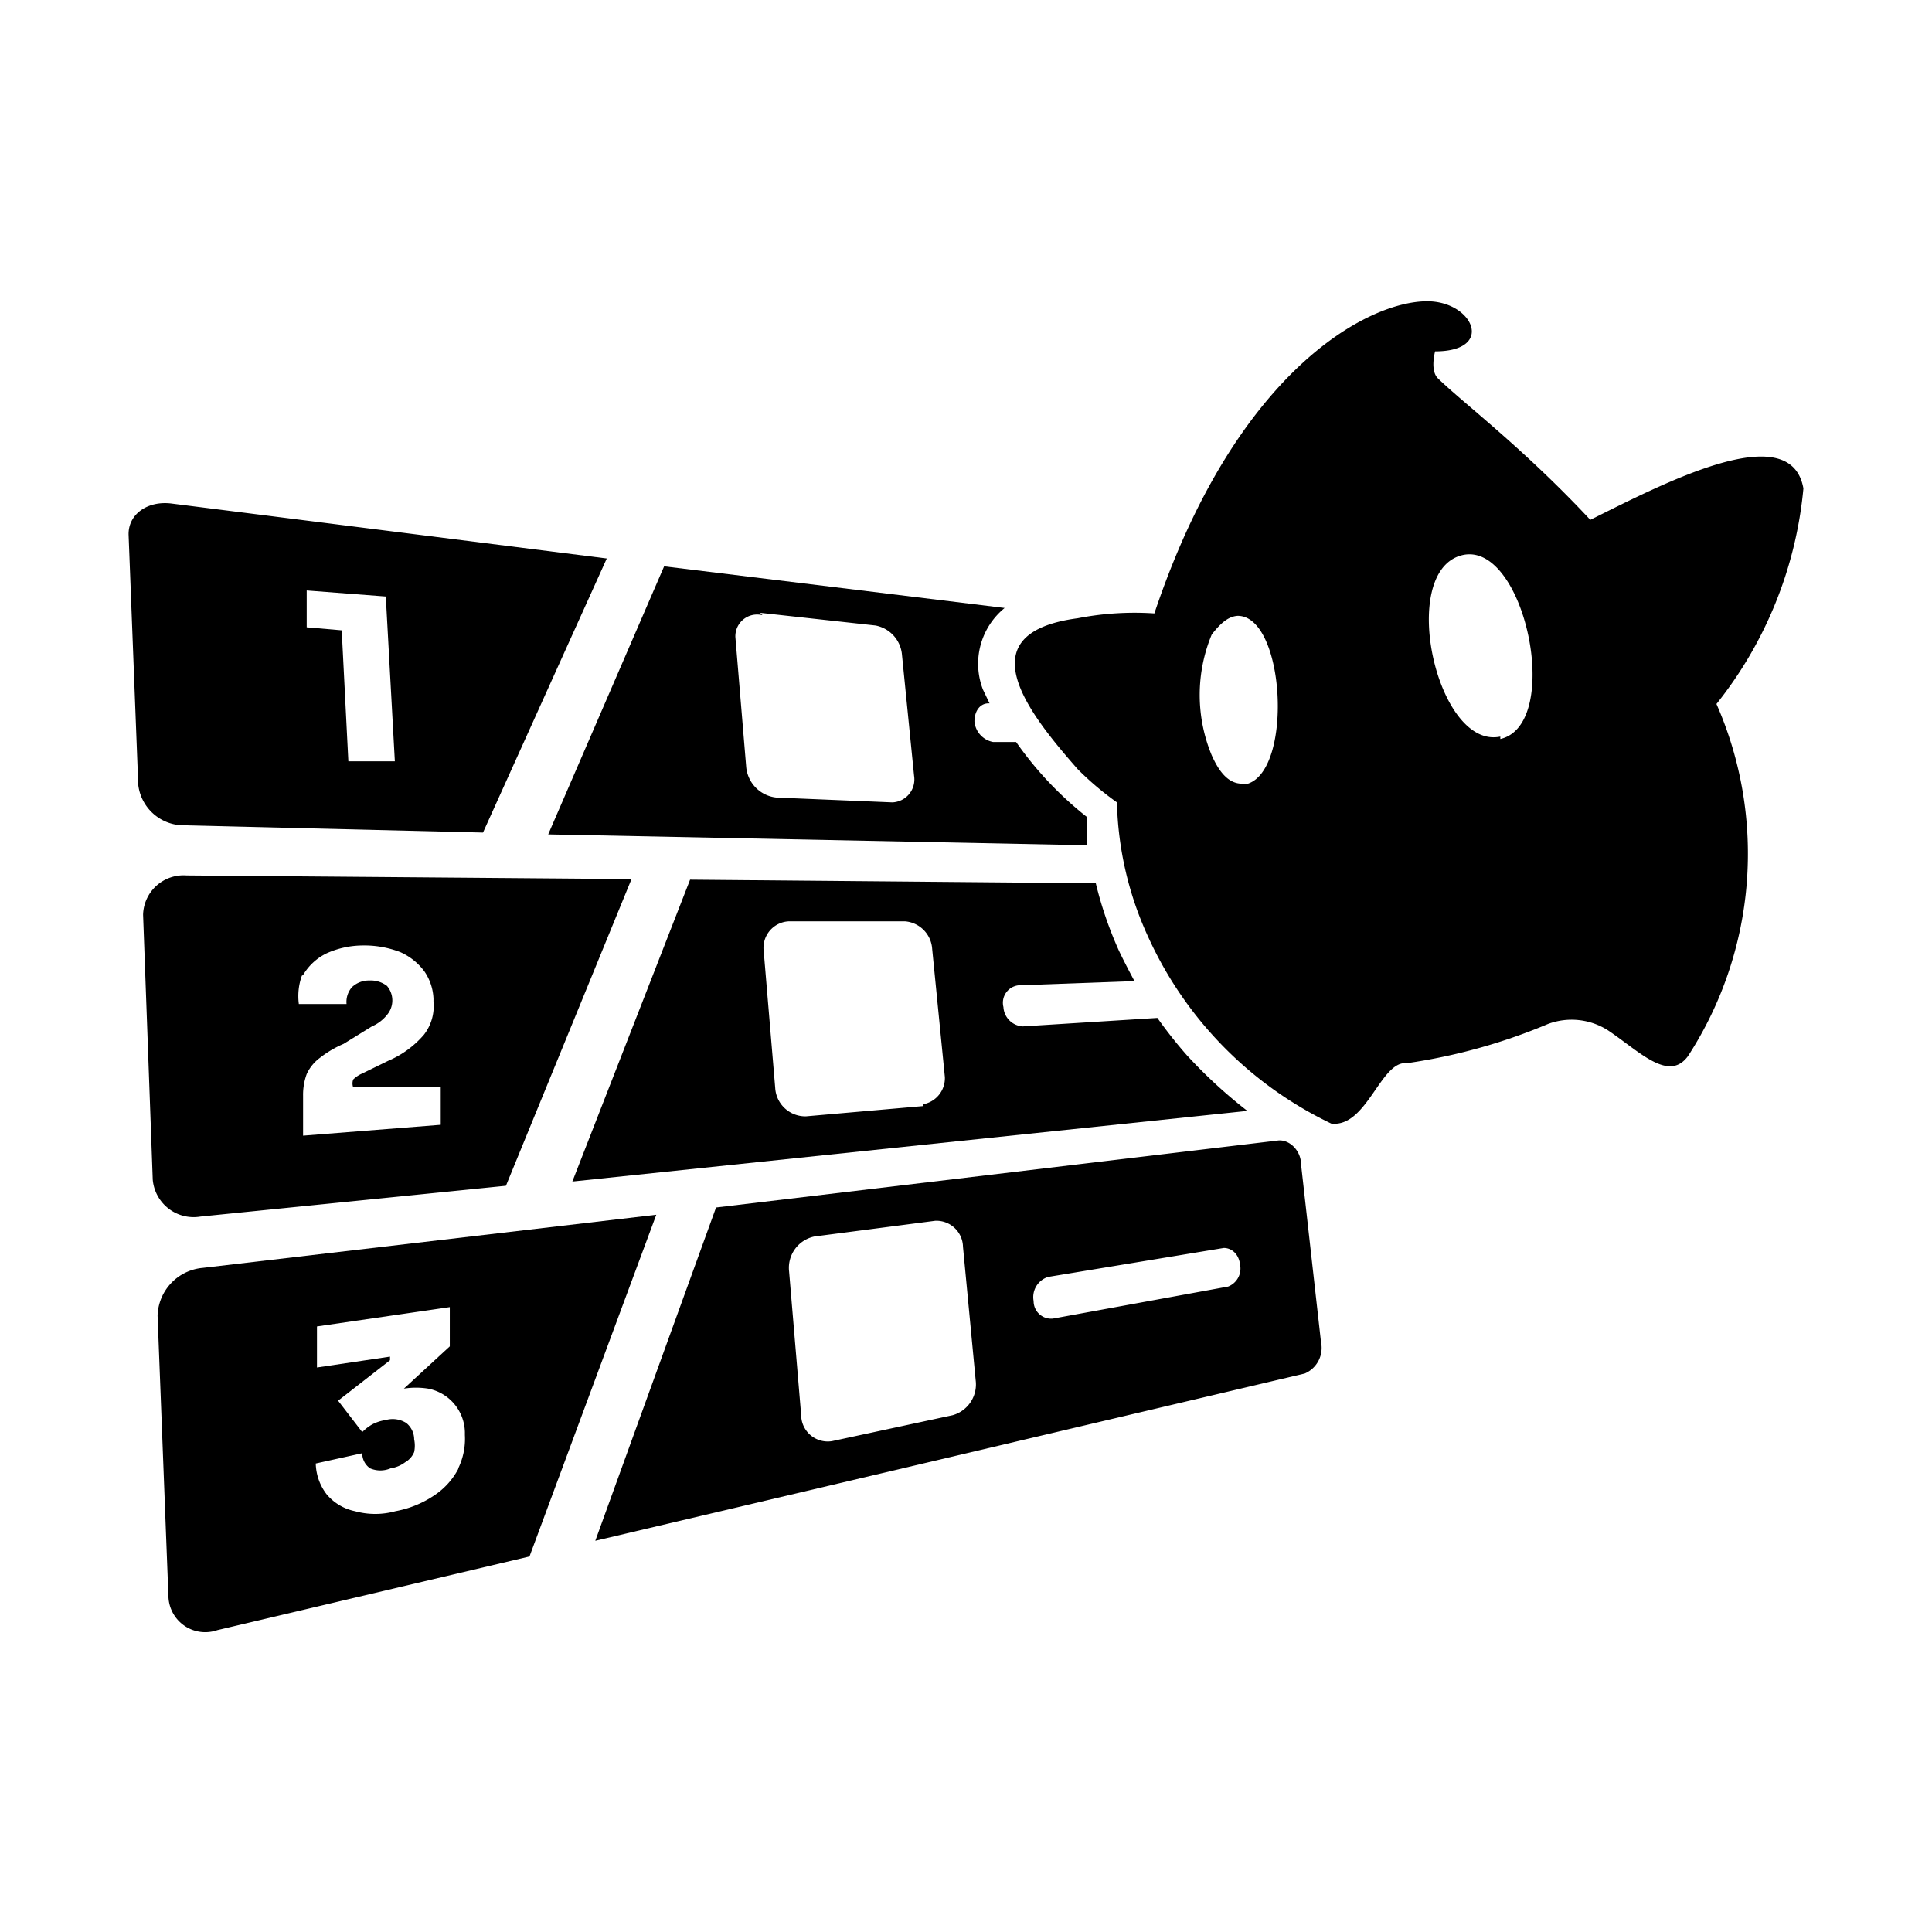 <svg id="Calque_1" data-name="Calque 1" xmlns="http://www.w3.org/2000/svg" viewBox="0 0 32 32"><path d="M21.55,19.29c0-.24-.2-.42-.38-.4L11.86,20l-2,5.52,11.75-2.77a.46.46,0,0,0,.27-.52Zm-5.77,4.15-2,.43a.44.44,0,0,1-.51-.43l-.2-2.38a.53.53,0,0,1,.42-.58l2-.26a.44.44,0,0,1,.46.43l.21,2.21A.53.53,0,0,1,15.78,23.44Zm4.56-2.13-2.9.53a.29.29,0,0,1-.32-.29.35.35,0,0,1,.24-.4l2.91-.48c.13,0,.25.1.27.28A.32.32,0,0,1,20.34,21.31Z"/><path d="M3.06,13.67,8,13.79l2.05-4.54L2.84,8.34c-.4-.05-.72.18-.71.52L2.29,13A.76.76,0,0,0,3.06,13.67ZM6.39,9.88l.15,2.73-.77,0-.11-2.17-.58-.05,0-.61Z"/><path d="M3.32,20.15l5.06-.51,2.08-5.08L3.09,14.5a.67.67,0,0,0-.72.65l.16,4.39A.68.68,0,0,0,3.32,20.15Zm1.7-4a.91.91,0,0,1,.39-.36A1.47,1.47,0,0,1,6,15.66a1.65,1.65,0,0,1,.63.11,1,1,0,0,1,.4.32.86.86,0,0,1,.15.45v.05a.77.77,0,0,1-.16.55,1.61,1.61,0,0,1-.59.43L6,17.78a.48.48,0,0,0-.15.1.19.19,0,0,0,0,.13v0L7.3,18l0,.63-2.28.18,0-.66a1,1,0,0,1,.06-.36.69.69,0,0,1,.22-.27,1.74,1.74,0,0,1,.39-.23L6.16,17a.65.65,0,0,0,.25-.19.37.37,0,0,0,0-.48.44.44,0,0,0-.29-.09.41.41,0,0,0-.29.11.37.37,0,0,0-.09.28l-.79,0A1,1,0,0,1,5,16.16Z"/><path d="M3.36,21a.82.82,0,0,0-.75.79l.18,4.66A.61.61,0,0,0,3.6,27l5.17-1.22,2.1-5.66Zm4.23,3.33a1.19,1.19,0,0,1-.4.44,1.69,1.69,0,0,1-.64.26,1.26,1.26,0,0,1-.67,0,.83.83,0,0,1-.47-.28.87.87,0,0,1-.18-.51L6,24.07a.3.3,0,0,0,.13.25.43.43,0,0,0,.34,0,.53.53,0,0,0,.24-.1.35.35,0,0,0,.15-.17.52.52,0,0,0,0-.21.35.35,0,0,0-.13-.27.42.42,0,0,0-.34-.05.71.71,0,0,0-.22.07.76.76,0,0,0-.17.13l-.4-.52.86-.67,0-.06-1.21.18,0-.68,2.2-.32,0,.65L6.69,23a1.28,1.28,0,0,1,.4,0,.75.75,0,0,1,.61.72v.05A1.12,1.12,0,0,1,7.59,24.32Z"/><path d="M29.87,8.09c-.21-1.19-2.32-.08-3.53.52-1.1-1.18-2.11-1.94-2.52-2.34-.14-.13-.05-.45-.05-.45,1,0,.63-.83-.13-.83-1,0-3.18,1.17-4.52,5.17a4.93,4.93,0,0,0-1.27.08h0c-1.89.25-.78,1.61,0,2.5a5,5,0,0,0,.65.55A5.63,5.63,0,0,0,19,15.48a6.33,6.33,0,0,0,3.05,3.13c.59.07.82-1.05,1.25-1a9.52,9.52,0,0,0,2.34-.65,1.12,1.12,0,0,1,1,.11c.52.35,1,.86,1.32.42a6.16,6.16,0,0,0,.47-5.83A6.72,6.72,0,0,0,29.87,8.09ZM20.5,10.2c.78,0,.92,2.53.17,2.78l-.1,0h0c-.26,0-.41-.27-.5-.47a2.61,2.61,0,0,1,0-2h0C20.21,10.33,20.34,10.21,20.5,10.2Zm4.35,2c-1.05.22-1.7-2.71-.65-3S25.9,12,24.85,12.24Z"/><path d="M18,14c0-.16,0-.31,0-.47a5.85,5.85,0,0,1-1.17-1.24l-.38,0a.38.38,0,0,1-.31-.34c0-.18.1-.31.25-.3h0l-.11-.23a1.19,1.19,0,0,1,.36-1.35L11,9.38,9.08,13.82Zm-5.41-3.85,1.91.21a.54.54,0,0,1,.44.49l.2,2a.38.38,0,0,1-.36.44l-1.92-.08a.56.56,0,0,1-.5-.5l-.18-2.16A.36.36,0,0,1,12.63,10.19Z"/><path d="M16.87,16.32l1.92-.07c-.09-.17-.18-.34-.26-.51a6.32,6.32,0,0,1-.38-1.11l-6.72-.06-1.95,5L20.66,18.4a8.12,8.12,0,0,1-1-.92,7.42,7.42,0,0,1-.49-.62L16.94,17a.34.34,0,0,1-.32-.32A.29.29,0,0,1,16.87,16.32Zm-1.58,2-1.94.17a.5.5,0,0,1-.51-.47l-.19-2.26a.44.44,0,0,1,.42-.5l1.92,0a.49.49,0,0,1,.45.46l.21,2.12A.44.44,0,0,1,15.29,18.29Z"/></svg>